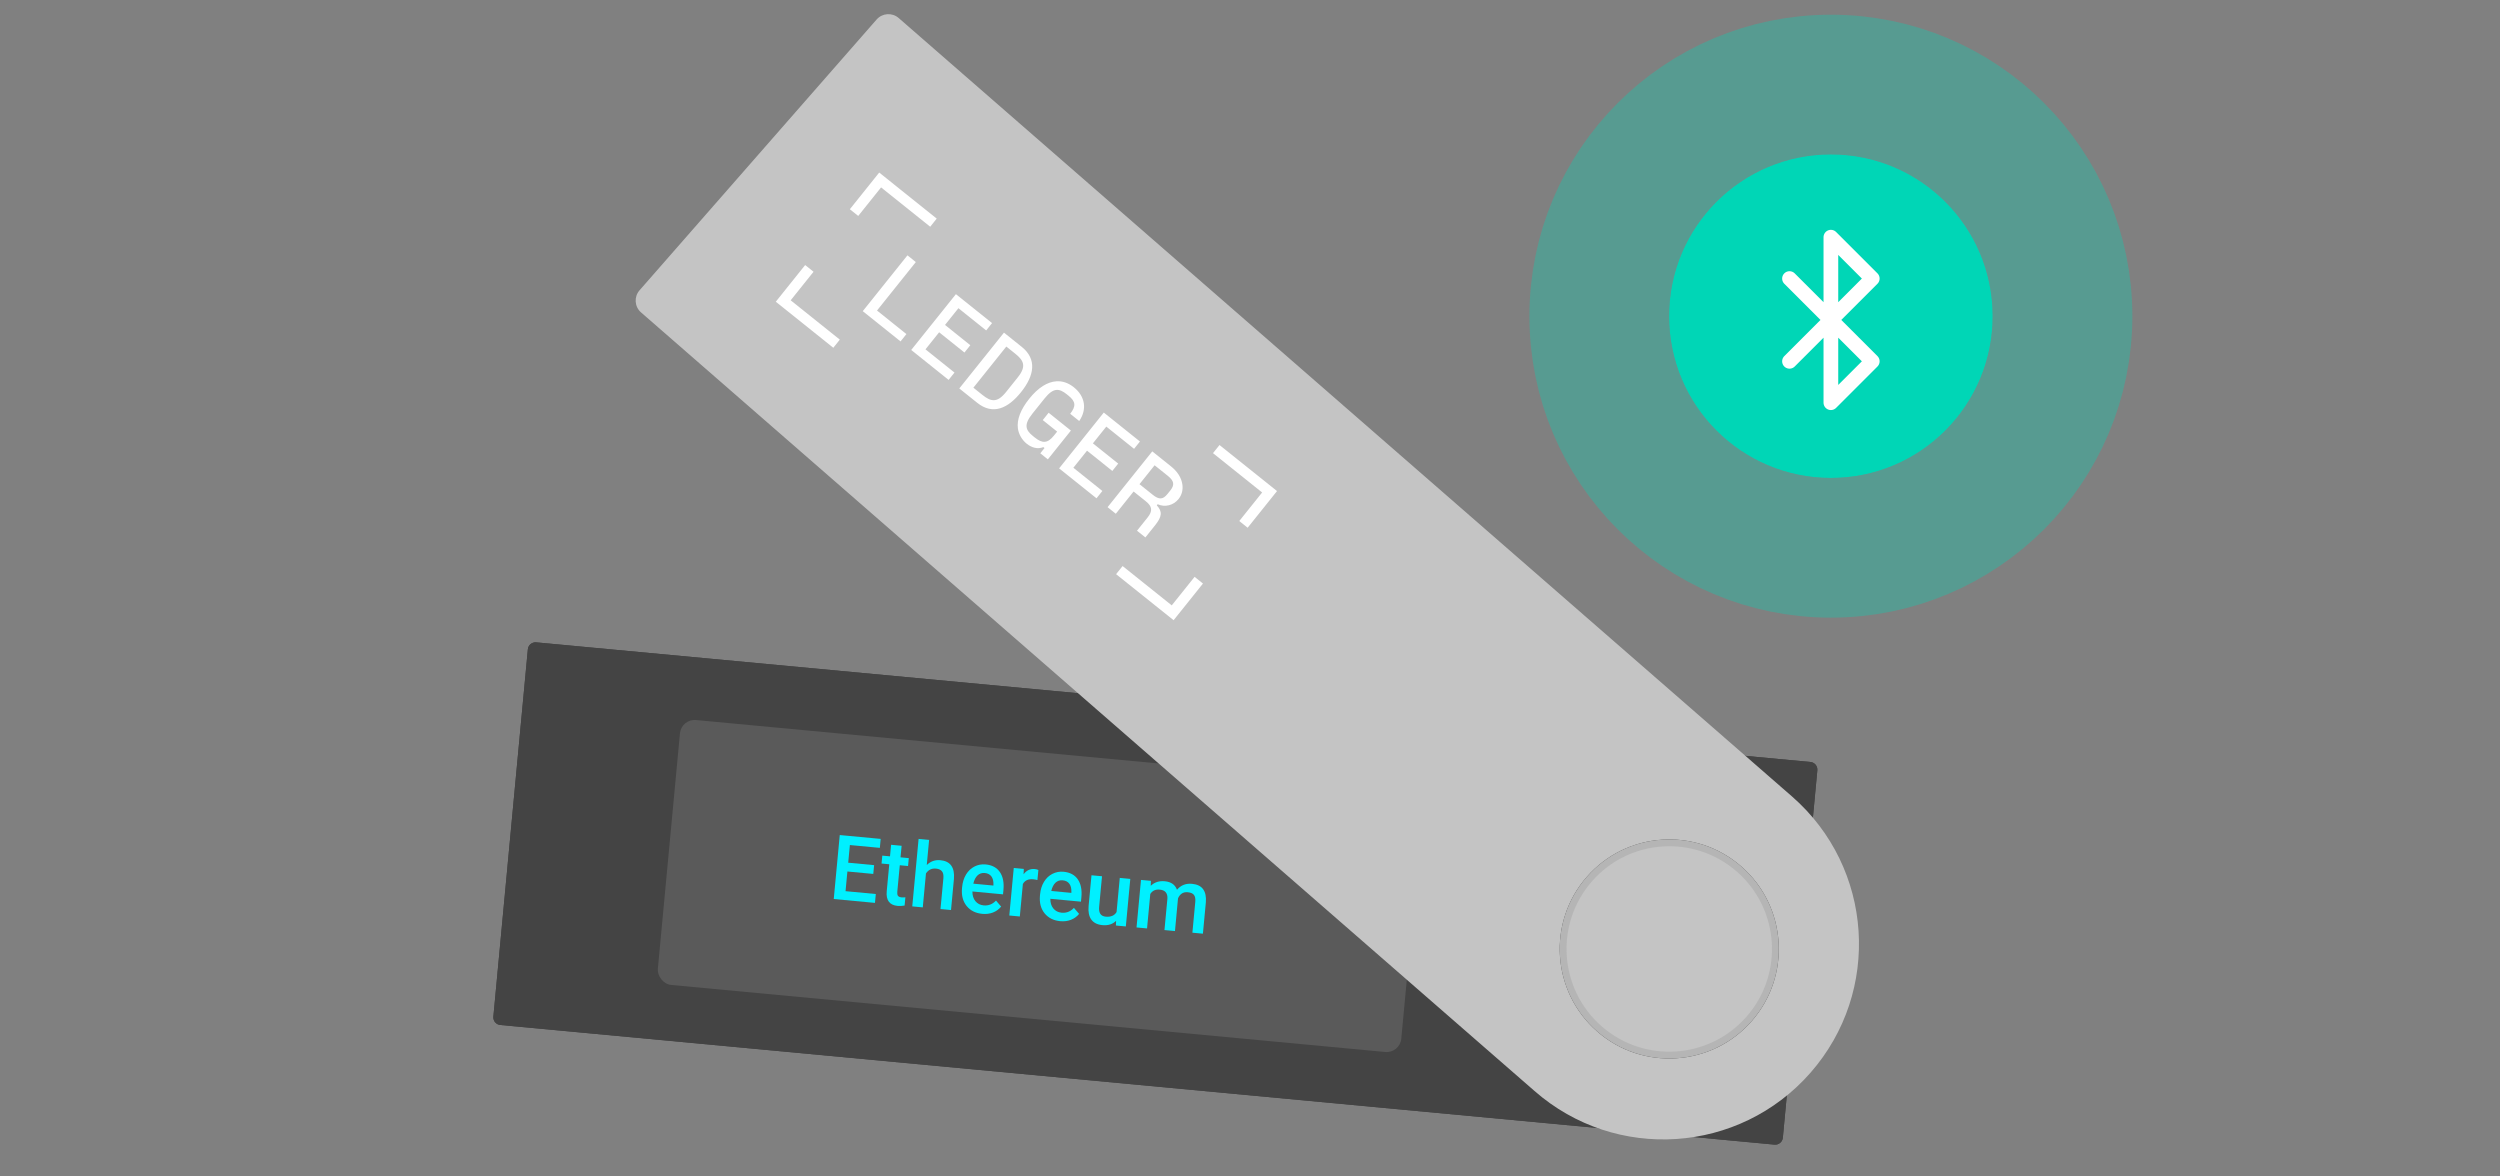 <svg width="340" height="160" viewBox="0 0 340 160" fill="none" xmlns="http://www.w3.org/2000/svg">
<rect x="0" y="0" width="340" height="160" fill="#808080" stroke="none"/>
<g clip-path="url(#clip0_1412_2985)">
<path fill-rule="evenodd" clip-rule="evenodd" d="M224.906 140.476C231.804 141.124 237.921 136.057 238.568 129.16C239.216 122.262 234.149 116.145 227.252 115.498C220.354 114.85 214.237 119.917 213.59 126.814C212.942 133.712 218.009 139.829 224.906 140.476ZM224.711 142.558C232.758 143.313 239.894 137.402 240.65 129.355C241.405 121.308 235.494 114.172 227.447 113.416C219.4 112.661 212.264 118.572 211.508 126.619C210.753 134.666 216.664 141.802 224.711 142.558Z" fill="#C4C4C4"/>
<path fill-rule="evenodd" clip-rule="evenodd" d="M72.927 87.36C72.352 87.306 71.842 87.728 71.788 88.303L67.098 138.26C67.044 138.835 67.466 139.344 68.041 139.398L241.33 155.668C241.905 155.722 242.414 155.299 242.468 154.725L247.159 104.767C247.213 104.193 246.79 103.683 246.216 103.629L72.927 87.36ZM225.363 138.419C230.967 138.946 235.937 134.829 236.463 129.225C236.989 123.62 232.872 118.65 227.268 118.124C221.664 117.598 216.694 121.715 216.168 127.319C215.642 132.923 219.758 137.893 225.363 138.419Z" fill="#444444"/>
<path fill-rule="evenodd" clip-rule="evenodd" d="M73.772 89.539L69.277 137.414L240.485 153.488L244.979 105.613L73.772 89.539ZM238.544 129.42C237.91 136.174 231.921 141.135 225.167 140.501C218.413 139.867 213.452 133.878 214.086 127.124C214.72 120.37 220.71 115.409 227.463 116.043C234.217 116.677 239.179 122.666 238.544 129.42ZM71.788 88.303C71.842 87.728 72.352 87.306 72.927 87.36L246.216 103.629C246.79 103.683 247.213 104.193 247.159 104.767L242.468 154.725C242.414 155.299 241.905 155.722 241.33 155.668L68.041 139.398C67.466 139.344 67.044 138.835 67.098 138.26L71.788 88.303ZM236.463 129.225C235.937 134.829 230.967 138.946 225.363 138.419C219.758 137.893 215.642 132.923 216.168 127.319C216.694 121.715 221.664 117.598 227.268 118.124C232.872 118.65 236.989 123.62 236.463 129.225Z" fill="#444444"/>
<rect x="92.662" y="97.738" width="101.552" height="36.185" rx="2" transform="rotate(5.364 92.662 97.738)" fill="white" fill-opacity="0.12"/>
<path d="M118.767 118.854L115.245 118.523L114.994 121.2L119.11 121.586L118.997 122.793L113.39 122.267L114.207 113.567L119.773 114.09L119.658 115.309L115.583 114.926L115.357 117.328L118.879 117.659L118.767 118.854Z" fill="#00F0FF"/>
<path d="M122.62 115.026L122.472 116.597L123.597 116.703L123.496 117.779L122.371 117.673L122.032 121.282C122.009 121.529 122.039 121.713 122.123 121.833C122.211 121.95 122.379 122.02 122.626 122.043C122.791 122.058 122.96 122.054 123.132 122.03L123.027 123.154C122.692 123.215 122.374 123.231 122.072 123.202C120.972 123.099 120.48 122.432 120.596 121.201L120.94 117.539L119.892 117.44L119.993 116.365L121.041 116.463L121.188 114.892L122.62 115.026Z" fill="#00F0FF"/>
<path d="M126.039 117.644C126.558 117.138 127.175 116.918 127.889 116.986C129.248 117.113 129.863 117.964 129.735 119.54L129.338 123.764L127.907 123.63L128.299 119.459C128.341 119.013 128.274 118.689 128.099 118.488C127.928 118.283 127.658 118.163 127.289 118.129C126.716 118.075 126.264 118.294 125.932 118.785L125.499 123.404L124.068 123.269L124.929 114.092L126.36 114.226L126.039 117.644Z" fill="#00F0FF"/>
<path d="M133.585 124.283C132.678 124.198 131.969 123.84 131.458 123.21C130.951 122.575 130.743 121.776 130.833 120.812L130.85 120.633C130.911 119.988 131.087 119.424 131.378 118.94C131.673 118.454 132.055 118.09 132.526 117.849C132.996 117.608 133.504 117.513 134.05 117.564C134.917 117.645 135.56 117.989 135.979 118.595C136.401 119.201 136.564 120.018 136.467 121.046L136.412 121.631L132.249 121.241C132.242 121.778 132.377 122.217 132.654 122.556C132.935 122.896 133.309 123.088 133.776 123.132C134.432 123.194 134.991 122.975 135.454 122.476L136.155 123.295C135.864 123.657 135.494 123.926 135.046 124.101C134.602 124.272 134.115 124.333 133.585 124.283ZM133.934 118.728C133.542 118.692 133.211 118.801 132.941 119.057C132.675 119.313 132.486 119.687 132.372 120.179L135.099 120.435L135.109 120.328C135.123 119.839 135.03 119.46 134.829 119.192C134.629 118.92 134.331 118.766 133.934 118.728Z" fill="#00F0FF"/>
<path d="M141.087 119.683C140.901 119.634 140.708 119.6 140.508 119.581C139.853 119.519 139.387 119.733 139.111 120.221L138.696 124.643L137.265 124.508L137.872 118.043L139.238 118.172L139.206 118.898C139.604 118.369 140.11 118.133 140.722 118.19C140.926 118.209 141.092 118.253 141.221 118.322L141.087 119.683Z" fill="#00F0FF"/>
<path d="M144.186 125.279C143.279 125.194 142.57 124.836 142.058 124.205C141.552 123.571 141.343 122.771 141.434 121.808L141.451 121.628C141.511 120.983 141.687 120.419 141.978 119.936C142.273 119.449 142.656 119.085 143.126 118.844C143.596 118.603 144.104 118.508 144.65 118.559C145.518 118.641 146.161 118.984 146.579 119.59C147.002 120.196 147.164 121.013 147.068 122.041L147.013 122.627L142.849 122.236C142.842 122.774 142.977 123.212 143.255 123.552C143.536 123.892 143.91 124.083 144.377 124.127C145.032 124.189 145.592 123.97 146.054 123.471L146.756 124.29C146.464 124.653 146.094 124.921 145.646 125.096C145.202 125.268 144.716 125.328 144.186 125.279ZM144.535 119.724C144.142 119.687 143.811 119.796 143.541 120.052C143.276 120.309 143.086 120.683 142.973 121.174L145.699 121.43L145.71 121.323C145.724 120.834 145.631 120.455 145.43 120.187C145.23 119.916 144.931 119.761 144.535 119.724Z" fill="#00F0FF"/>
<path d="M151.788 125.233C151.321 125.695 150.701 125.89 149.927 125.818C149.236 125.753 148.732 125.499 148.413 125.055C148.098 124.611 147.977 124.001 148.05 123.224L148.443 119.036L149.874 119.17L149.483 123.341C149.406 124.161 149.703 124.603 150.374 124.666C151.069 124.731 151.562 124.523 151.853 124.039L152.289 119.397L153.72 119.531L153.113 125.996L151.764 125.87L151.788 125.233Z" fill="#00F0FF"/>
<path d="M156.523 119.794L156.501 120.473C156.998 119.986 157.636 119.778 158.413 119.851C159.265 119.931 159.817 120.317 160.069 121.007C160.594 120.39 161.277 120.12 162.117 120.199C162.82 120.265 163.324 120.511 163.628 120.938C163.937 121.364 164.059 121.963 163.995 122.732L163.596 126.98L162.165 126.846L162.56 122.64C162.598 122.229 162.538 121.92 162.379 121.712C162.221 121.505 161.937 121.382 161.529 121.343C161.203 121.313 160.927 121.377 160.703 121.537C160.482 121.693 160.317 121.911 160.208 122.19L159.797 126.624L158.366 126.489L158.766 122.235C158.817 121.473 158.47 121.056 157.724 120.986C157.151 120.932 156.722 121.131 156.438 121.583L155.999 126.267L154.568 126.133L155.175 119.668L156.523 119.794Z" fill="#00F0FF"/>
<path fill-rule="evenodd" clip-rule="evenodd" d="M208.696 148.376C219.751 158.054 236.558 156.937 246.235 145.883C255.913 134.828 254.797 118.022 243.742 108.344L122.222 2.453C121.338 1.679 119.994 1.768 119.219 2.653L86.977 39.482C86.203 40.367 86.292 41.711 87.176 42.485L208.696 148.376ZM236.833 117.852C230.642 112.432 221.231 113.057 215.811 119.248C210.391 125.438 211.016 134.85 217.207 140.27C223.398 145.689 232.809 145.064 238.229 138.874C243.648 132.683 243.023 123.271 236.833 117.852Z" fill="#C4C4C4"/>
<path d="M152.675 76.982L151.789 78.088L159.611 84.35L163.604 79.362L162.464 78.45L159.357 82.332L152.675 76.982ZM165.853 60.522L164.968 61.628L171.65 66.977L168.542 70.859L169.681 71.772L173.675 66.784L165.853 60.522ZM154.97 65.848L157.027 63.278L158.815 64.709C159.687 65.407 159.774 65.94 159.158 66.71L158.793 67.165C158.159 67.957 157.64 67.986 156.758 67.279L154.97 65.848ZM157.443 68.575C158.424 69.022 159.584 68.741 160.287 67.863C160.73 67.31 160.906 66.632 160.803 65.891C160.666 64.963 160.15 64.141 159.223 63.398L156.709 61.386L150.632 68.976L151.749 69.871L154.171 66.845L155.847 68.187C156.708 68.876 156.776 69.5 156.082 70.368L154.632 72.179L155.772 73.091L157.082 71.454C158.037 70.261 158.112 69.573 157.322 68.727L157.443 68.575ZM147.836 61.292L151.277 64.048L152.076 63.05L148.634 60.295L150.458 58.018L154.234 61.041L155.033 60.044L150.116 56.108L144.039 63.698L149.124 67.768L149.922 66.771L145.978 63.613L147.836 61.292ZM143.771 58.697L143.354 59.217C142.478 60.312 141.778 60.339 140.739 59.507L140.493 59.31C139.453 58.478 139.211 57.751 140.418 56.243L142.05 54.205C143.265 52.687 144.043 52.793 145.082 53.624L145.305 53.803C146.322 54.617 146.351 55.245 145.546 56.274L146.775 57.258C147.861 55.672 147.588 53.906 146.046 52.671C145.298 52.072 144.49 51.799 143.673 51.856C142.457 51.933 141.198 52.704 139.983 54.222C138.81 55.686 138.278 57.039 138.432 58.265C138.545 59.086 139.003 59.843 139.64 60.353C140.31 60.89 141.133 61.122 141.897 60.808L142.053 60.933L141.48 61.649L142.508 62.472L145.642 58.558L142.614 56.133L141.815 57.131L143.771 58.697ZM136.859 47.131L138.077 48.106C139.228 49.027 139.628 49.81 138.413 51.328L136.816 53.324C135.6 54.842 134.749 54.623 133.598 53.701L132.38 52.726L136.859 47.131ZM132.899 54.779C135.034 56.488 137.085 55.551 138.865 53.328C140.671 51.072 141.055 48.853 138.954 47.171L136.54 45.239L130.463 52.829L132.899 54.779ZM127.723 45.19L131.165 47.945L131.964 46.948L128.522 44.192L130.345 41.915L134.122 44.939L134.92 43.941L130.004 40.005L123.927 47.595L129.011 51.666L129.81 50.668L125.866 47.511L127.723 45.19ZM124.551 35.64L123.412 34.727L117.335 42.318L122.475 46.433L123.273 45.435L119.273 42.232L124.551 35.64ZM109.502 36.047L105.508 41.035L113.33 47.297L114.215 46.191L107.533 40.841L110.641 36.959L109.502 36.047ZM119.572 23.468L115.579 28.456L116.719 29.368L119.827 25.486L126.508 30.836L127.394 29.73L119.572 23.468Z" fill="white"/>
<path d="M236.833 117.851C230.642 112.431 221.23 113.056 215.811 119.247C210.391 125.437 211.016 134.849 217.207 140.269C223.397 145.688 232.809 145.063 238.229 138.873C243.648 132.682 243.023 123.27 236.833 117.851Z" fill="#C4C4C4"/>
<path fill-rule="evenodd" clip-rule="evenodd" d="M236.222 118.549C230.417 113.467 221.591 114.053 216.509 119.858C211.426 125.663 212.012 134.489 217.818 139.571C223.623 144.653 232.449 144.067 237.531 138.262C242.613 132.457 242.027 123.631 236.222 118.549ZM215.811 119.247C221.23 113.056 230.642 112.431 236.833 117.851C243.023 123.27 243.648 132.682 238.229 138.873C232.809 145.063 223.397 145.688 217.207 140.269C211.016 134.849 210.391 125.437 215.811 119.247Z" fill="#444444" fill-opacity="0.12"/>
<circle cx="249" cy="43" r="22" fill="#00D6B6"/>
<circle cx="249" cy="43" r="31.5" stroke="#00D6B6" stroke-opacity="0.32" stroke-width="19"/>
<path d="M243.372 37.884L254.628 49.139L249 54.767V32.256L254.628 37.884L243.372 49.139" stroke="white" stroke-width="2" stroke-linecap="round" stroke-linejoin="round"/>
</g>
<defs>
<clipPath id="clip0_1412_2985">
<rect width="340" height="160" fill="white"/>
</clipPath>
</defs>
</svg>
